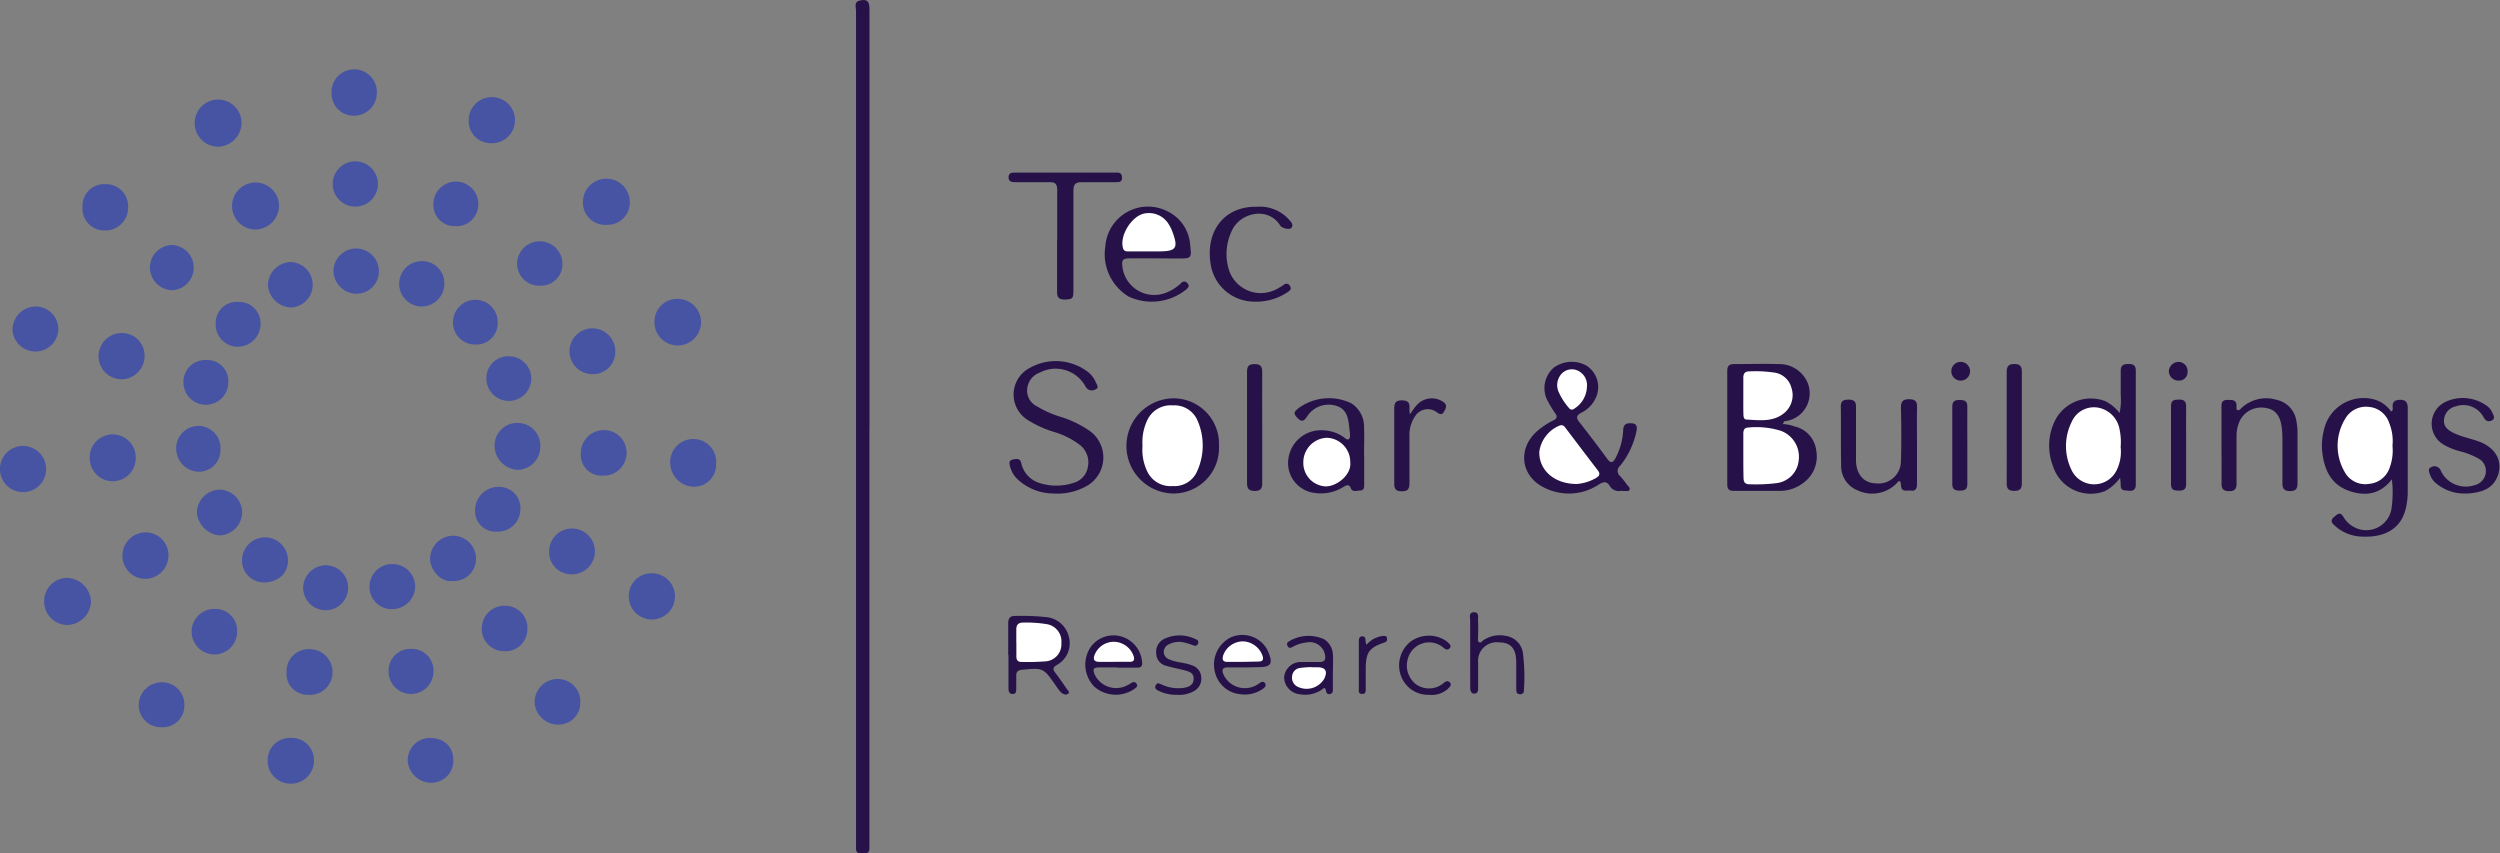<svg id="Layer_1" data-name="Layer 1" xmlns="http://www.w3.org/2000/svg" viewBox="0 0 373.41 127.47"><rect x="0" y="0" width="373.41" height="127.47" fill="#808080" stroke="none"/><title>original</title><path d="M146.27,68v61.77c0,.41,0,.81,0,1.22,0,.68-.49.71-1,.71s-1,0-1-.7c0-.31,0-.61,0-.92q0-62.12,0-124.25c0-.56-.37-1.37.64-1.55s1.37.07,1.37,1.34V68Z" transform="translate(-16.41 -4.22)" style="fill:#261249"/><path d="M282.69,67.56a5.76,5.76,0,0,1,1.78.36,4.16,4.16,0,0,1,3.21,3.53,4.87,4.87,0,0,1-2.06,5,5.74,5.74,0,0,1-3.22,1.09c-2.34,0-4.67,0-7,0-.73,0-1-.24-1-1q0-8.48,0-16.94c0-.67.26-1,1-1,2.23,0,4.46-.06,6.69,0a4.59,4.59,0,0,1,4.37,2.93,4.2,4.2,0,0,1-3.49,5.61C282.76,67.28,282.52,67.31,282.69,67.56Z" transform="translate(-16.41 -4.22)" style="fill:#261249"/><path d="M258.55,77.53a1.59,1.59,0,0,1-1.71-.73c-.42-.73-.93-.64-1.6-.23a8.09,8.09,0,0,1-8,.57c-3.76-1.71-4.26-6-1.08-8.66a11.91,11.91,0,0,1,2.3-1.49c.53-.26.57-.58.27-1a17.79,17.79,0,0,1-1.3-2.17,4.08,4.08,0,0,1,1-4.64,4.53,4.53,0,0,1,5-.31A3.82,3.82,0,0,1,255,63a4.57,4.57,0,0,1-2.41,2.87c-.72.4-.8.73-.29,1.39q2.13,2.7,4.17,5.49c.51.69.83.63,1.23-.08a10.06,10.06,0,0,0,1.16-4.27c.07-1,.7-1,1.4-.94s.69.7.57,1.22a12.22,12.22,0,0,1-2.41,5.09,1,1,0,0,0,0,1.58c.38.42.73.89,1.07,1.35.16.2.45.41.3.69s-.48.15-.74.17A4.26,4.26,0,0,1,258.55,77.53Z" transform="translate(-16.41 -4.22)" style="fill:#261249"/><path d="M373.67,75.81c-1.73,2.25-3.94,2.58-6.39,1.73-2.66-.92-3.69-3.11-4-5.71a9.2,9.2,0,0,1,.25-3.42,6.06,6.06,0,0,1,7.66-4.48,4.54,4.54,0,0,1,2.36,1.75c.31-.14.26-.38.24-.56-.09-.88.29-1.18,1.17-1.18s1.08.51,1.08,1.28q0,6.3,0,12.58a10.43,10.43,0,0,1-.28,2.31c-.76,3.35-3.53,4.52-7,4.23A6.17,6.17,0,0,1,365,82.6c-.51-.49-.39-.83.11-1.23s.82-.72,1.29,0A4,4,0,0,0,368.12,83a3.82,3.82,0,0,0,5.46-2.62A16.24,16.24,0,0,0,373.67,75.81Z" transform="translate(-16.41 -4.22)" style="fill:#261249"/><path d="M333,65.91a9.29,9.29,0,0,0,.17-2.67c0-1.22,0-2.44,0-3.65,0-.87.48-1,1.17-1s1.08.18,1.08,1q0,8.52,0,17c0,.81-.43,1-1.1.93s-1.18,0-1.15-.87c0-.29-.05-.59-.09-1.07a6.56,6.56,0,0,1-2.28,2,5.92,5.92,0,0,1-7.75-3.74,8.47,8.47,0,0,1,.26-6.71,6,6,0,0,1,7.53-3A6.16,6.16,0,0,1,333,65.91Z" transform="translate(-16.41 -4.22)" style="fill:#261249"/><path d="M173.75,77.93a7.89,7.89,0,0,1-5.38-2.15,4.09,4.09,0,0,1-1.1-1.91c-.1-.39-.2-.87.38-1s1.1-.22,1.28.45a4,4,0,0,0,2.62,3,8.2,8.2,0,0,0,5.09.06,3,3,0,0,0,2.27-2.47,3.31,3.31,0,0,0-1.23-3.25,11.89,11.89,0,0,0-3.59-1.85,16.3,16.3,0,0,1-4.24-1.9,4.48,4.48,0,0,1,.36-7.73,7.92,7.92,0,0,1,8.46.42,3.79,3.79,0,0,1,1.4,1.7c.16.35.58.87-.07,1.1a1.05,1.05,0,0,1-1.42-.39,5.08,5.08,0,0,0-6.82-2.16,2.89,2.89,0,0,0-1.92,2.41,2.61,2.61,0,0,0,1.47,2.66,15.58,15.58,0,0,0,3.22,1.47,16,16,0,0,1,4.57,2.14,4.89,4.89,0,0,1-.6,8.4A8.85,8.85,0,0,1,173.75,77.93Z" transform="translate(-16.41 -4.22)" style="fill:#261249"/><path d="M302.74,70.72c0,1.93,0,3.86,0,5.78,0,.63-.15,1.09-.89,1s-1.44.3-1.51-.82-.49-.39-.78-.13a5.11,5.11,0,0,1-5.67.92,3.91,3.91,0,0,1-2.48-3.85c-.07-2.9,0-5.81-.05-8.71,0-.88.49-1,1.18-1s1.1.23,1.09,1c0,2.26,0,4.52,0,6.79,0,.47,0,.95,0,1.42.08,2,1.18,3.26,3,3.3a3.35,3.35,0,0,0,3.71-3.31c.08-2.66.07-5.33,0-8,0-.91.3-1.27,1.23-1.26s1.2.34,1.18,1.21C302.71,67,302.74,68.86,302.74,70.72Z" transform="translate(-16.41 -4.22)" style="fill:#261249"/><path d="M220.17,72.21c0,1.45,0,2.91,0,4.36,0,.41,0,.89-.56.91s-1.18.3-1.44-.35-.66-.43-1.07-.2a6.37,6.37,0,0,1-4.77.84,4.48,4.48,0,0,1-3.47-5.1A4.9,4.9,0,0,1,214,68.49a5.71,5.71,0,0,1,3.21,1.09c.18.14.38.37.63.24s.22-.46.21-.73-.07-.67-.11-1c-.14-1.43-.37-2.81-2-3.27a3.81,3.81,0,0,0-4.33,1.66c-.57.84-.92.69-1.5.06s-.31-.85.12-1.25a7.67,7.67,0,0,1,8-.84,4.11,4.11,0,0,1,1.92,3.6c.06,1.39,0,2.77,0,4.16Z" transform="translate(-16.41 -4.22)" style="fill:#261249"/><path d="M348.22,70.78c0-1.89,0-3.78,0-5.68,0-.62,0-1.16.89-1.14.69,0,1.42-.09,1.35,1,0,.18-.06.45.18.52s.41-.18.58-.33a5.37,5.37,0,0,1,5.19-1.22,3.77,3.77,0,0,1,3,3.21,8.71,8.71,0,0,1,.17,1.61c0,2.53,0,5.06,0,7.6,0,.83-.21,1.22-1.13,1.22s-1.14-.42-1.13-1.24c0-2.23,0-4.46,0-6.69a12.18,12.18,0,0,0-.12-1.71c-.22-1.64-1-2.55-2.24-2.75a3.59,3.59,0,0,0-4,1.87,5.43,5.43,0,0,0-.49,2.36c0,2.33,0,4.66,0,7,0,.79-.21,1.16-1.08,1.17s-1.19-.33-1.16-1.2C348.25,74.5,348.22,72.64,348.22,70.78Z" transform="translate(-16.41 -4.22)" style="fill:#261249"/><path d="M198.48,70.79a6.8,6.8,0,0,1-6.94,7.14,7.11,7.11,0,0,1-.07-14.21A6.79,6.79,0,0,1,198.48,70.79Z" transform="translate(-16.41 -4.22)" style="fill:#261249"/><path d="M189.16,42.81c-1.32,0-2.64,0-3.95,0-1.12,0-1.29.22-1.14,1.33a4.78,4.78,0,0,0,6.53,3.79,6.78,6.78,0,0,0,2.21-1.41.58.58,0,0,1,.95,0c.38.4.15.64-.15.92A8.2,8.2,0,0,1,185,48.52,7.39,7.39,0,0,1,181.51,41a6.38,6.38,0,0,1,9.19-5.26,6,6,0,0,1,3.47,5c.25,2.09.21,2.09-1.87,2.09Z" transform="translate(-16.41 -4.22)" style="fill:#261249"/><path d="M174.32,40.08c0-2.5,0-5,0-7.51,0-.81-.27-1.16-1.12-1.14-1.69,0-3.38,0-5.07,0-.52,0-1.08,0-1.08-.74s.6-.69,1.1-.69q7.35,0,14.71,0c.48,0,1.08-.12,1.14.65s-.38.78-.91.78c-1.69,0-3.38,0-5.07,0-1,0-1.29.33-1.28,1.29,0,5,0,9.94,0,14.91,0,1.22-.14,1.3-1.34,1.33-.87,0-1.11-.36-1.1-1.16,0-2.57,0-5.14,0-7.71Z" transform="translate(-16.41 -4.22)" style="fill:#261249"/><path d="M384.75,77.93a6.55,6.55,0,0,1-4.34-1.41,3,3,0,0,1-1-1.29c-.15-.43-.46-1,.14-1.24a1,1,0,0,1,1.42.52,4.11,4.11,0,0,0,5,2.19,2.18,2.18,0,0,0,1.73-1.89,2.1,2.1,0,0,0-1.21-2.16,11,11,0,0,0-2.55-1,9.59,9.59,0,0,1-2.71-1.12,3.62,3.62,0,0,1,.4-6.26,6.07,6.07,0,0,1,6,.42,2.5,2.5,0,0,1,1.06,1.19c.16.38.48.87-.09,1.14s-.93.07-1.24-.49a3.42,3.42,0,0,0-4.16-1.61,2.21,2.21,0,0,0-1.74,2c-.11,1,.59,1.54,1.36,1.93,1.31.66,2.77.88,4.12,1.42,2.41,1,3.41,3.11,2.43,5.29-.79,1.74-2.37,2.18-4.08,2.35C385.16,77.94,385,77.93,384.75,77.93Z" transform="translate(-16.41 -4.22)" style="fill:#261249"/><path d="M204.1,35.11A5.83,5.83,0,0,1,208.92,37c.28.34.75.71.4,1.23-.23.35-1.41.13-1.7-.34-1.82-2.88-6-1.92-7.22.8a8,8,0,0,0-.38,6,5,5,0,0,0,7.2,2.64,9.28,9.28,0,0,0,.95-.58.58.58,0,0,1,.93.22c.26.4,0,.62-.27.82a8.39,8.39,0,0,1-5.18,1.48,6.59,6.59,0,0,1-6.41-5.58c-.63-3.83.93-7,4.07-8.15A7.56,7.56,0,0,1,204.1,35.11Z" transform="translate(-16.41 -4.22)" style="fill:#261249"/><path d="M204.94,68.19c0,2.73,0,5.47,0,8.2,0,.8-.23,1.15-1.09,1.16s-1.19-.3-1.18-1.18c0-5.53,0-11.07,0-16.6,0-.8.23-1.17,1.1-1.17s1.18.31,1.17,1.19C204.92,62.59,204.94,65.39,204.94,68.19Z" transform="translate(-16.41 -4.22)" style="fill:#261249"/><path d="M316.14,68c0-2.74,0-5.48,0-8.22,0-.87.29-1.2,1.17-1.19s1.09.39,1.09,1.18q0,8.31,0,16.64c0,.83-.29,1.13-1.12,1.13s-1.15-.27-1.14-1.12C316.16,73.62,316.14,70.82,316.14,68Z" transform="translate(-16.41 -4.22)" style="fill:#261249"/><path d="M167,102.08c0-1.59,0-3.18,0-4.76,0-.77.28-1.12,1.07-1.1a34.37,34.37,0,0,1,4.65.18,3.82,3.82,0,0,1,3.32,2.86,3.71,3.71,0,0,1-1.75,4.27c-.69.39-.63.7-.22,1.23.6.78,1.15,1.59,1.71,2.4.14.2.46.42.17.68a.68.68,0,0,1-.77,0,1.76,1.76,0,0,1-.52-.46c-.2-.23-.36-.49-.54-.74-1.87-2.69-1.87-2.68-5.07-2.38-.59.06-.86.3-.85.88s0,1.29,0,1.93c0,.38,0,.8-.53.81s-.63-.42-.63-.84c0-1.66,0-3.31,0-5Z" transform="translate(-16.41 -4.22)" style="fill:#261249"/><path d="M227,66.09c.43-.58.68-1,1-1.33a3,3,0,0,1,3.87-.58c.74.44.57.92.23,1.52s-.69.37-1.12.07a2.22,2.22,0,0,0-3.19.6,4.94,4.94,0,0,0-.86,3c0,2.33,0,4.66,0,7,0,.84-.2,1.23-1.13,1.23s-1.15-.37-1.14-1.22c0-3.68,0-7.36,0-11,0-.79.06-1.36,1.11-1.36s1.24.45,1.16,1.3A5.17,5.17,0,0,0,227,66.09Z" transform="translate(-16.41 -4.22)" style="fill:#261249"/><path d="M123.37,73.47a3.29,3.29,0,0,1-3.4,3.45,3.63,3.63,0,0,1-3.46-3.64,3.44,3.44,0,0,1,3.54-3.49A3.4,3.4,0,0,1,123.37,73.47Z" transform="translate(-16.41 -4.22)" style="fill:#4754a3"/><path d="M117.7,48.86a3.48,3.48,0,1,1-3.54,3.37A3.4,3.4,0,0,1,117.7,48.86Z" transform="translate(-16.41 -4.22)" style="fill:#4754a3"/><path d="M107,37.8a3.31,3.31,0,0,1-3.52-3.35,3.48,3.48,0,1,1,7-.08A3.33,3.33,0,0,1,107,37.8Z" transform="translate(-16.41 -4.22)" style="fill:#4754a3"/><path d="M89.77,25.61a3.29,3.29,0,0,1-3.35-3.41A3.43,3.43,0,0,1,90,18.73a3.44,3.44,0,1,1-.21,6.88Z" transform="translate(-16.41 -4.22)" style="fill:#4754a3"/><path d="M30,94.11a3.63,3.63,0,0,1-3.65,3.46A3.51,3.51,0,0,1,23,94a3.46,3.46,0,0,1,3.37-3.46A3.67,3.67,0,0,1,30,94.11Z" transform="translate(-16.41 -4.22)" style="fill:#4754a3"/><path d="M49,26.13a3.51,3.51,0,0,1-3.51-3.54,3.49,3.49,0,0,1,7,0A3.6,3.6,0,0,1,49,26.13Z" transform="translate(-16.41 -4.22)" style="fill:#4754a3"/><path d="M113.85,89.85a3.45,3.45,0,1,1-3.52,3.38A3.37,3.37,0,0,1,113.85,89.85Z" transform="translate(-16.41 -4.22)" style="fill:#4754a3"/><path d="M58.09,34.94a3.59,3.59,0,0,1-3.43,3.56,3.51,3.51,0,1,1,3.43-3.56Z" transform="translate(-16.41 -4.22)" style="fill:#4754a3"/><path d="M93.75,67.39a3.4,3.4,0,0,1,3.37,3.55,3.46,3.46,0,0,1-3.4,3.46,3.66,3.66,0,0,1-3.44-3.57A3.38,3.38,0,0,1,93.75,67.39Z" transform="translate(-16.41 -4.22)" style="fill:#4754a3"/><path d="M28.74,35.16a3.22,3.22,0,0,1,3.33-3.43,3.3,3.3,0,0,1,3.48,3.42A3.4,3.4,0,0,1,32,38.64,3.24,3.24,0,0,1,28.74,35.16Z" transform="translate(-16.41 -4.22)" style="fill:#4754a3"/><path d="M59.87,114.44a3.31,3.31,0,0,1,3.44,3.43,3.43,3.43,0,0,1-3.53,3.4,3.39,3.39,0,0,1-3.39-3.43A3.31,3.31,0,0,1,59.87,114.44Z" transform="translate(-16.41 -4.22)" style="fill:#4754a3"/><path d="M62.46,108a3.15,3.15,0,0,1-3.25-3.44,3.3,3.3,0,0,1,3.48-3.38,3.43,3.43,0,0,1,3.39,3.55A3.38,3.38,0,0,1,62.46,108Z" transform="translate(-16.41 -4.22)" style="fill:#4754a3"/><path d="M41.57,87.2A3.5,3.5,0,0,1,38,90.68a3.44,3.44,0,0,1-3.3-3.43,3.47,3.47,0,0,1,3.44-3.51A3.4,3.4,0,0,1,41.57,87.2Z" transform="translate(-16.41 -4.22)" style="fill:#4754a3"/><path d="M110,71.89a3.39,3.39,0,0,1-3.52,3.37A3.1,3.1,0,0,1,103.16,72a3.45,3.45,0,0,1,3.39-3.54A3.37,3.37,0,0,1,110,71.89Z" transform="translate(-16.41 -4.22)" style="fill:#4754a3"/><path d="M104.76,60.1a3.42,3.42,0,1,1,3.55-3.22A3.32,3.32,0,0,1,104.76,60.1Z" transform="translate(-16.41 -4.22)" style="fill:#4754a3"/><path d="M25.13,53.39a3.43,3.43,0,0,1-6.85.15A3.49,3.49,0,0,1,21.6,50,3.41,3.41,0,0,1,25.13,53.39Z" transform="translate(-16.41 -4.22)" style="fill:#4754a3"/><path d="M81.15,104.52a3.35,3.35,0,1,1-6.7,0,3.25,3.25,0,0,1,3.36-3.38A3.22,3.22,0,0,1,81.15,104.52Z" transform="translate(-16.41 -4.22)" style="fill:#4754a3"/><path d="M23.3,74.21a3.45,3.45,0,1,1-3.55-3.38A3.46,3.46,0,0,1,23.3,74.21Z" transform="translate(-16.41 -4.22)" style="fill:#4754a3"/><path d="M38,57.45a3.47,3.47,0,0,1-3.42,3.42,3.45,3.45,0,0,1,0-6.9A3.35,3.35,0,0,1,38,57.45Z" transform="translate(-16.41 -4.22)" style="fill:#4754a3"/><path d="M33.26,76.1a3.44,3.44,0,0,1-3.45-3.37,3.44,3.44,0,1,1,6.87,0A3.44,3.44,0,0,1,33.26,76.1Z" transform="translate(-16.41 -4.22)" style="fill:#4754a3"/><path d="M55.87,91.22A3.27,3.27,0,0,1,52.56,88a3.43,3.43,0,1,1,6.86-.17C59.48,89.79,58.05,91.17,55.87,91.22Z" transform="translate(-16.41 -4.22)" style="fill:#4754a3"/><path d="M95.18,98.18a3.27,3.27,0,0,1-3.55,3.3,3.31,3.31,0,0,1-3.26-3.41,3.38,3.38,0,0,1,3.54-3.37A3.29,3.29,0,0,1,95.18,98.18Z" transform="translate(-16.41 -4.22)" style="fill:#4754a3"/><path d="M84,91c-1.6.25-3.34-1.51-3.35-3.33a3.47,3.47,0,0,1,3.42-3.43,3.43,3.43,0,0,1,3.44,3.39A3.32,3.32,0,0,1,84,91Z" transform="translate(-16.41 -4.22)" style="fill:#4754a3"/><path d="M48.41,95.17a3.25,3.25,0,0,1,3.42,3.33,3.4,3.4,0,1,1-3.42-3.33Z" transform="translate(-16.41 -4.22)" style="fill:#4754a3"/><path d="M66.1,31.64a3.38,3.38,0,1,1,3.36,3.44A3.38,3.38,0,0,1,66.1,31.64Z" transform="translate(-16.41 -4.22)" style="fill:#4754a3"/><path d="M72.7,18.14a3.41,3.41,0,0,1-3.35,3.36,3.3,3.3,0,0,1-3.42-3.35,3.39,3.39,0,1,1,6.77,0Z" transform="translate(-16.41 -4.22)" style="fill:#4754a3"/><path d="M103.09,109.11a3.25,3.25,0,0,1-3.4,3.34A3.52,3.52,0,0,1,96.26,109a3.47,3.47,0,0,1,3.49-3.37A3.37,3.37,0,0,1,103.09,109.11Z" transform="translate(-16.41 -4.22)" style="fill:#4754a3"/><path d="M40.54,112.84a3.31,3.31,0,0,1-3.41-3.45,3.44,3.44,0,0,1,3.54-3.26,3.32,3.32,0,0,1,3.28,3.4A3.22,3.22,0,0,1,40.54,112.84Z" transform="translate(-16.41 -4.22)" style="fill:#4754a3"/><path d="M75,88.47a3.37,3.37,0,0,1,3.42,3.28,3.41,3.41,0,0,1-3.27,3.44,3.29,3.29,0,0,1-3.55-3.32A3.37,3.37,0,0,1,75,88.47Z" transform="translate(-16.41 -4.22)" style="fill:#4754a3"/><path d="M73,44.8a3.33,3.33,0,0,1-3.49,3.29,3.47,3.47,0,0,1-3.29-3.44A3.39,3.39,0,1,1,73,44.8Z" transform="translate(-16.41 -4.22)" style="fill:#4754a3"/><path d="M50.51,61.33a3.35,3.35,0,1,1-6.7,0A3.24,3.24,0,0,1,47.23,58,3.13,3.13,0,0,1,50.51,61.33Z" transform="translate(-16.41 -4.22)" style="fill:#4754a3"/><path d="M90.6,83.63a3.06,3.06,0,0,1-3.23-3.23,3.5,3.5,0,0,1,3.51-3.46,3.17,3.17,0,0,1,3.26,3.35A3.38,3.38,0,0,1,90.6,83.63Z" transform="translate(-16.41 -4.22)" style="fill:#4754a3"/><path d="M84.12,117.68a3.29,3.29,0,0,1-3.21,3.46,3.54,3.54,0,0,1-3.6-3.26,3.34,3.34,0,0,1,3.23-3.44C82.69,114.42,84.1,115.7,84.12,117.68Z" transform="translate(-16.41 -4.22)" style="fill:#4754a3"/><path d="M59.87,50.15a3.57,3.57,0,0,1-3.44-3.43,3.5,3.5,0,0,1,3.49-3.36,3.4,3.4,0,0,1-.05,6.79Z" transform="translate(-16.41 -4.22)" style="fill:#4754a3"/><path d="M101.74,90a3.3,3.3,0,0,1-3.31-3.37A3.42,3.42,0,1,1,101.74,90Z" transform="translate(-16.41 -4.22)" style="fill:#4754a3"/><path d="M84.36,38a3.16,3.16,0,0,1-3.21-3.38,3.35,3.35,0,1,1,6.7.15A3.24,3.24,0,0,1,84.36,38Z" transform="translate(-16.41 -4.22)" style="fill:#4754a3"/><path d="M97.06,46.89a3.3,3.3,0,0,1-3.42-3.24,3.39,3.39,0,1,1,6.78,0A3.21,3.21,0,0,1,97.06,46.89Z" transform="translate(-16.41 -4.22)" style="fill:#4754a3"/><path d="M82.78,46.53A3.4,3.4,0,0,1,79.42,50a3.39,3.39,0,0,1,0-6.78A3.3,3.3,0,0,1,82.78,46.53Z" transform="translate(-16.41 -4.22)" style="fill:#4754a3"/><path d="M52.58,80.7a3.49,3.49,0,0,1-3.47,3.49,3.76,3.76,0,0,1-3.29-3.39,3.48,3.48,0,0,1,3.39-3.45A3.44,3.44,0,0,1,52.58,80.7Z" transform="translate(-16.41 -4.22)" style="fill:#4754a3"/><path d="M42.18,40.82a3.38,3.38,0,0,1-.06,6.75,3.42,3.42,0,0,1-3.32-3.42A3.36,3.36,0,0,1,42.18,40.82Z" transform="translate(-16.41 -4.22)" style="fill:#4754a3"/><path d="M52,49.31a3.22,3.22,0,0,1,3.33,3.29A3.41,3.41,0,0,1,51.7,56a3.31,3.31,0,0,1-3.07-3.46A3.15,3.15,0,0,1,52,49.31Z" transform="translate(-16.41 -4.22)" style="fill:#4754a3"/><path d="M65.15,88.65A3.36,3.36,0,1,1,61.69,92,3.42,3.42,0,0,1,65.15,88.65Z" transform="translate(-16.41 -4.22)" style="fill:#4754a3"/><path d="M90.74,52.44a3.16,3.16,0,0,1-3.28,3.24,3.28,3.28,0,0,1-3.39-3.38A3.36,3.36,0,0,1,87.54,49,3.31,3.31,0,0,1,90.74,52.44Z" transform="translate(-16.41 -4.22)" style="fill:#4754a3"/><path d="M49.33,71.39A3.22,3.22,0,0,1,46,74.68a3.46,3.46,0,0,1-3.27-3.44,3.31,3.31,0,1,1,6.61.15Z" transform="translate(-16.41 -4.22)" style="fill:#4754a3"/><path d="M95.76,60.82a3.35,3.35,0,0,1-6.7-.13,3.26,3.26,0,0,1,3.29-3.26A3.35,3.35,0,0,1,95.76,60.82Z" transform="translate(-16.41 -4.22)" style="fill:#4754a3"/><path d="M236,101.8c0-1.62,0-3.24,0-4.86,0-.48-.27-1.27.57-1.27s.57.82.61,1.32c.05.8,0,1.62,0,2.43,0,.25-.12.59.17.73s.41-.16.6-.28a4.35,4.35,0,0,1,3.38-.67,3,3,0,0,1,2.53,2.43,28.17,28.17,0,0,1,.17,5.66.53.53,0,0,1-.63.61c-.45,0-.52-.38-.52-.73,0-1.32,0-2.64,0-4,0-2.08-.8-3-2.58-3a2.77,2.77,0,0,0-3.11,3c0,1.25,0,2.5,0,3.75,0,.4,0,.88-.55.9s-.63-.49-.63-.93C236,105.25,236,103.52,236,101.8Z" transform="translate(-16.41 -4.22)" style="fill:#261249"/><path d="M342.94,70.82c0,1.9,0,3.79,0,5.68,0,.83-.36,1-1.11,1s-1.16-.12-1.15-1q0-5.83,0-11.66c0-.91.55-.92,1.21-.94s1.06.22,1.05,1C342.92,66.9,342.94,68.86,342.94,70.82Z" transform="translate(-16.41 -4.22)" style="fill:#261249"/><path d="M310.26,70.83c0,1.89,0,3.78,0,5.67,0,.83-.36,1-1.11,1s-1.14-.16-1.14-1q0-5.76,0-11.54c0-.82.36-1,1.11-1s1.15.16,1.14,1C310.24,66.91,310.26,68.87,310.26,70.83Z" transform="translate(-16.41 -4.22)" style="fill:#261249"/><path d="M183.27,103.91h-2.63c-.94,0-1.06.23-.7,1.11a3.55,3.55,0,0,0,4.47,1.73,5,5,0,0,0,.89-.47c.33-.2.63-.3.88.08s-.08.55-.31.74a4.87,4.87,0,0,1-6-.31,4.7,4.7,0,0,1-.5-6,4.21,4.21,0,0,1,5.63-1,4.3,4.3,0,0,1,2,3.38c.07.58-.24.79-.77.78h-2.95Z" transform="translate(-16.41 -4.22)" style="fill:#261249"/><path d="M202.5,103.91c-.91,0-1.82,0-2.73,0-.72,0-.88.28-.67.94a3.53,3.53,0,0,0,4.82,1.79,5.62,5.62,0,0,0,.69-.43c.25-.17.49-.22.71,0s.14.57-.13.78a4.67,4.67,0,0,1-3.53.92,4.3,4.3,0,0,1-3.78-3.3,4.53,4.53,0,0,1,2.29-5.15,4.24,4.24,0,0,1,5.12,1.19,3.79,3.79,0,0,1,.52.86c.8,1.85.47,2.36-1.48,2.36Z" transform="translate(-16.41 -4.22)" style="fill:#261249"/><path d="M215.49,104.53c0,.88,0,1.76,0,2.64,0,.3,0,.63-.42.71s-.54-.15-.61-.5c-.12-.68-.44-.27-.69-.1a4.42,4.42,0,0,1-3.2.64,2.6,2.6,0,0,1-2.36-2.49,2.48,2.48,0,0,1,2.57-2.33c.91,0,1.82,0,2.73,0,.73,0,.93-.34.82-1a2.31,2.31,0,0,0-2.75-1.92,5.32,5.32,0,0,0-2,.61c-.31.16-.62.38-.85-.09s.06-.56.32-.75a5.63,5.63,0,0,1,5.13-.25,2.84,2.84,0,0,1,1.32,2.39c.05.83,0,1.68,0,2.52Z" transform="translate(-16.41 -4.22)" style="fill:#261249"/><path d="M192.26,108a5.8,5.8,0,0,1-2.75-.58c-.36-.16-.7-.36-.48-.83s.54-.28.86-.14a5.83,5.83,0,0,0,3.26.52c.79-.11,1.51-.41,1.55-1.32s-.65-1.12-1.32-1.3c-.92-.24-1.85-.4-2.76-.68a1.91,1.91,0,0,1-1.51-1.81,2.15,2.15,0,0,1,1.25-2.24,5.36,5.36,0,0,1,4.69.1.45.45,0,0,1,.3.64c-.16.36-.42.37-.75.24a9.17,9.17,0,0,0-1.35-.42,3.28,3.28,0,0,0-2.18.24,1.3,1.3,0,0,0-.84,1.17,1.21,1.21,0,0,0,.87,1.13c1.05.49,2.25.43,3.32.87a1.93,1.93,0,0,1,1.4,1.68,2.09,2.09,0,0,1-1.12,2.2,3.43,3.43,0,0,1-.55.25A4.36,4.36,0,0,1,192.26,108Z" transform="translate(-16.41 -4.22)" style="fill:#261249"/><path d="M229.85,108a4.3,4.3,0,0,1-4.21-2.9,4.55,4.55,0,0,1,1.4-5,4.64,4.64,0,0,1,5.15-.29,3.87,3.87,0,0,1,.55.43c.21.21.49.45.22.78s-.57.24-.88,0a3.29,3.29,0,0,0-5.4,1.64,3.53,3.53,0,0,0,1.28,3.8,3.34,3.34,0,0,0,4-.16c.31-.23.61-.54,1-.15s-.08.72-.33,1A3.64,3.64,0,0,1,229.85,108Z" transform="translate(-16.41 -4.22)" style="fill:#261249"/><path d="M220.51,100.53a3.86,3.86,0,0,1,2.38-1.32c.31,0,.64-.09.69.36s-.15.53-.49.65c-2.14.75-2.63,1.41-2.69,3.65,0,1.08,0,2.16,0,3.24,0,.38,0,.8-.57.76s-.46-.43-.46-.77c0-2.32,0-4.65,0-7,0-.37,0-.81.5-.83s.47.37.51.71C220.38,100.13,220.43,100.25,220.51,100.53Z" transform="translate(-16.41 -4.22)" style="fill:#261249"/><path d="M341.78,58.28a1.34,1.34,0,0,1,1.37,1.41,1.27,1.27,0,0,1-1.36,1.38,1.43,1.43,0,0,1-1.43-1.38A1.45,1.45,0,0,1,341.78,58.28Z" transform="translate(-16.41 -4.22)" style="fill:#261249"/><path d="M309.21,61.07a1.4,1.4,0,0,1-.1-2.79,1.4,1.4,0,1,1,.1,2.79Z" transform="translate(-16.41 -4.22)" style="fill:#261249"/><path d="M282.69,67.56c-.15,0-.4,0-.32-.22s.33-.13.52-.14Z" transform="translate(-16.41 -4.22)" style="fill:#261249"/><path d="M276.8,72.2V69c0-.49.13-.9.71-.92a12.32,12.32,0,0,1,4.9.49A4.13,4.13,0,0,1,285.07,73a3.78,3.78,0,0,1-3.37,3.39,24.78,24.78,0,0,1-4,.16c-.68,0-.87-.36-.87-1C276.8,74.43,276.8,73.31,276.8,72.2Z" transform="translate(-16.41 -4.22)" style="fill:#fff"/><path d="M276.8,63.26c0-.88,0-1.76,0-2.64,0-.62.27-.94.91-.93a19.31,19.31,0,0,1,3.64.17A3.08,3.08,0,0,1,284,62.2a3.44,3.44,0,0,1-1.07,3.69c-1.67,1.4-3.68,1.1-5.63,1-.47,0-.48-.51-.49-.88C276.79,65.09,276.8,64.17,276.8,63.26Z" transform="translate(-16.41 -4.22)" style="fill:#fff"/><path d="M251.93,76.51c-3.41,0-5.68-2.11-5.6-4.82a4.93,4.93,0,0,1,3.09-3.93c.43-.12.63.12.83.39,1.6,2.1,3.18,4.2,4.79,6.29.44.55.28.88-.27,1.19A6.75,6.75,0,0,1,251.93,76.51Z" transform="translate(-16.41 -4.22)" style="fill:#fff"/><path d="M253.44,62a4,4,0,0,1-1.81,3.21c-.31.24-.61.29-.88-.06a9.48,9.48,0,0,1-1.53-2.38,2.51,2.51,0,0,1,.51-2.8,2.11,2.11,0,0,1,2.37-.38A2.38,2.38,0,0,1,253.44,62Z" transform="translate(-16.41 -4.22)" style="fill:#fff"/><path d="M373.76,70.79a7.33,7.33,0,0,1-.41,3.25,3.54,3.54,0,0,1-3,2.44,3.5,3.5,0,0,1-3.76-1.82,7.76,7.76,0,0,1,.12-7.91A3.57,3.57,0,0,1,370.27,65a3.5,3.5,0,0,1,3,2.4A7.06,7.06,0,0,1,373.76,70.79Z" transform="translate(-16.41 -4.22)" style="fill:#fff"/><path d="M333.16,71a6.28,6.28,0,0,1-.61,3.48,3.74,3.74,0,0,1-6.59.21,8.1,8.1,0,0,1-.13-7.42A3.62,3.62,0,0,1,330,65.15a4,4,0,0,1,3,3.21A9.47,9.47,0,0,1,333.16,71Z" transform="translate(-16.41 -4.22)" style="fill:#fff"/><path d="M218.09,73.27c.21,1.86-2,3.61-3.66,3.6a3.5,3.5,0,0,1-3.35-3.51,3.66,3.66,0,0,1,3.48-3.75A3.61,3.61,0,0,1,218.09,73.27Z" transform="translate(-16.41 -4.22)" style="fill:#fff"/><path d="M187.06,70.8a7.69,7.69,0,0,1,.72-3.84,3.86,3.86,0,0,1,3.82-2.19A3.73,3.73,0,0,1,195.26,67a9.29,9.29,0,0,1-.07,7.67,3.67,3.67,0,0,1-3.62,2.15,3.85,3.85,0,0,1-3.71-2A7.48,7.48,0,0,1,187.06,70.8Z" transform="translate(-16.41 -4.22)" style="fill:#fff"/><path d="M188,41.77h-3c-.37,0-.72,0-.86-.51-.52-1.89,1.34-4.84,3.26-5.16A3.44,3.44,0,0,1,191,37.76a5.46,5.46,0,0,1,.46.9c1,2.61.71,3.11-2,3.11Z" transform="translate(-16.41 -4.22)" style="fill:#fff"/><path d="M168.21,100.21c0-.68,0-1.35,0-2s.3-1,1-1a18.72,18.72,0,0,1,3.43.22,2.61,2.61,0,0,1,2.3,2.86A2.54,2.54,0,0,1,172.6,103a34.15,34.15,0,0,1-3.65.09c-.5,0-.73-.3-.73-.78v-2.13Z" transform="translate(-16.41 -4.22)" style="fill:#fff"/><path d="M182.75,103.08h-2.12c-.73,0-1-.3-.74-1a3.09,3.09,0,0,1,3-2,3.18,3.18,0,0,1,2.86,2.19c.14.53,0,.79-.56.8-.81,0-1.62,0-2.43,0Z" transform="translate(-16.41 -4.22)" style="fill:#fff"/><path d="M202,103.08c-.74,0-1.49,0-2.23,0s-.84-.35-.65-1a3.15,3.15,0,0,1,3.06-2.06,3.24,3.24,0,0,1,2.84,2.24c.14.56-.09.76-.59.77Z" transform="translate(-16.41 -4.22)" style="fill:#fff"/><path d="M212.31,103.89h.91c1.17,0,1.52.59,1,1.68a3.05,3.05,0,0,1-4.09,1.17,1.49,1.49,0,0,1-.72-1.55,1.34,1.34,0,0,1,1.18-1.2,13.91,13.91,0,0,1,1.71-.13Z" transform="translate(-16.41 -4.22)" style="fill:#fff"/></svg>